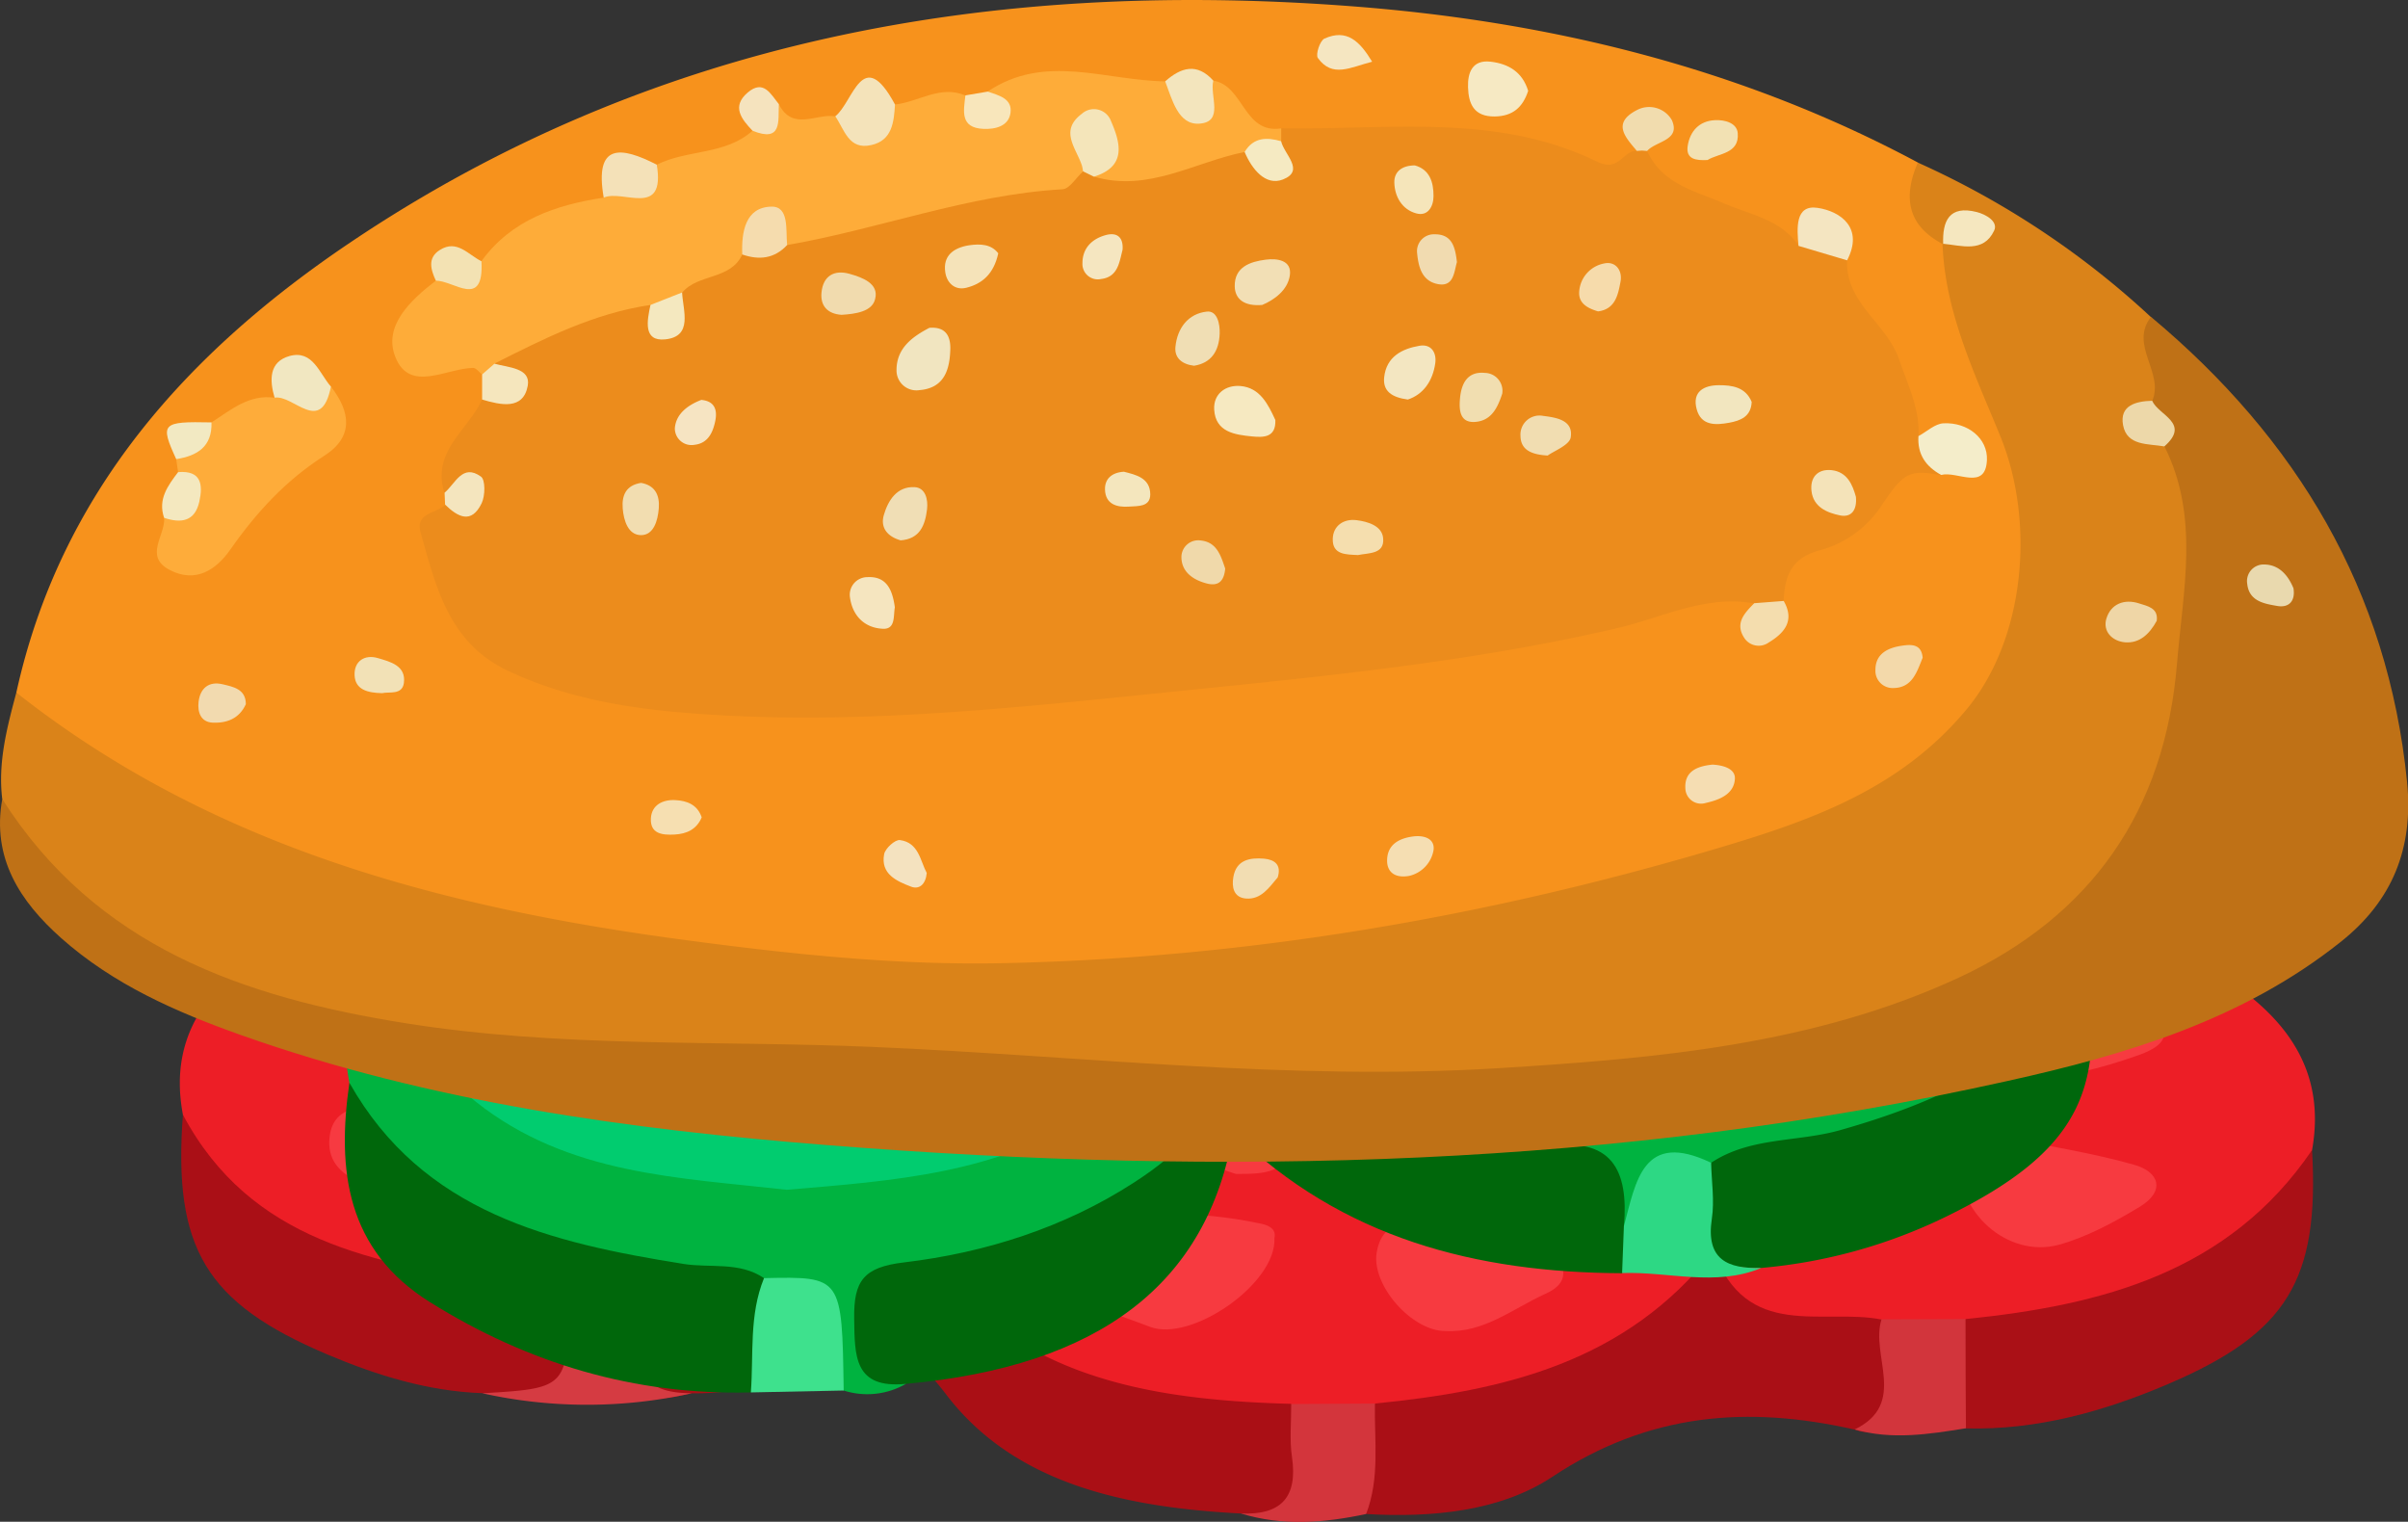 <svg xmlns="http://www.w3.org/2000/svg" viewBox="0 0 470.14 297.08"><rect x="0" y="0" width="470.14" height="297.08" fill="#333333" stroke="none"/><defs><style>.cls-1{fill:#ed1e26;}.cls-2{fill:#aa0f15;}.cls-3{fill:#aa0f16;}.cls-4{fill:#aa1016;}.cls-5{fill:#d3353c;}.cls-6{fill:#d2353c;}.cls-7{fill:#d53b42;}.cls-8{fill:#f73a40;}.cls-9{fill:#f73a41;}.cls-10{fill:#f63a3f;}.cls-11{fill:#00b340;}.cls-12{fill:#00670b;}.cls-13{fill:#00670c;}.cls-14{fill:#2dd884;}.cls-15{fill:#3ee18d;}.cls-16{fill:#01cc6f;}.cls-17{fill:#5fcc8f;}.cls-18{fill:#6fcc96;}.cls-19{fill:#5fcb87;}.cls-20{fill:#f7921c;}.cls-21{fill:#da8319;}.cls-22{fill:#bf7116;}.cls-23{fill:#ec8c1c;}.cls-24{fill:#feac39;}.cls-25{fill:#feac3a;}.cls-26{fill:#f4e3ba;}.cls-27{fill:#f4edca;}.cls-28{fill:#f6e9c3;}.cls-29{fill:#f4e1b8;}.cls-30{fill:#f1e7c1;}.cls-31{fill:#f4e5c1;}.cls-32{fill:#f3e5bd;}.cls-33{fill:#f2e1b3;}.cls-34{fill:#f3d9aa;}.cls-35{fill:#f4ddae;}.cls-36{fill:#f3e2b3;}.cls-37{fill:#f2e1b6;}.cls-38{fill:#f1dcae;}.cls-39{fill:#f2daaf;}.cls-40{fill:#f5ddb2;}.cls-41{fill:#f2ddb2;}.cls-42{fill:#f8e6bb;}.cls-43{fill:#f4e2bf;}.cls-44{fill:#f5e6c1;}.cls-45{fill:#f5deb2;}.cls-46{fill:#f4e8bf;}.cls-47{fill:#f6dfb1;}.cls-48{fill:#f5e3be;}.cls-49{fill:#f2e9c2;}.cls-50{fill:#f4e5be;}.cls-51{fill:#f5e6bd;}.cls-52{fill:#edd8a9;}.cls-53{fill:#efd6a6;}.cls-54{fill:#f5e7bf;}.cls-55{fill:#e9d9ae;}.cls-56{fill:#f1e5c0;}.cls-57{fill:#f4e5ba;}.cls-58{fill:#f6e9c1;}.cls-59{fill:#f3e6c1;}.cls-60{fill:#f2dfb5;}.cls-61{fill:#f2e6bf;}.cls-62{fill:#f5dcae;}.cls-63{fill:#f5e3b9;}.cls-64{fill:#f1dbae;}.cls-65{fill:#f0deb4;}.cls-66{fill:#f0deb5;}.cls-67{fill:#f5e5bf;}.cls-68{fill:#f1deb0;}.cls-69{fill:#f4e3b9;}.cls-70{fill:#f1ddb1;}.cls-71{fill:#f2ddb0;}.cls-72{fill:#f5e5ba;}.cls-73{fill:#f1dbb0;}.cls-74{fill:#f6dbab;}.cls-75{fill:#f5eac2;}.cls-76{fill:#f5deae;}.cls-77{fill:#f5e6c0;}.cls-78{fill:#f4e6bd;}.cls-79{fill:#f0d9aa;}.cls-80{fill:#f6e4c2;}</style></defs><title>Asset 16</title><g id="Layer_2" data-name="Layer 2"><g id="Layer_1-2" data-name="Layer 1"><g id="top"><path class="cls-1" d="M35.71,217.61c-2.69-14.24,3.89-24,15.08-31.73C82,164.46,146,164,177.54,185.09c3.85,2.58,8.66,5.41,10.32,9.28,5.08,11.91,11.43,10.44,21.81,6.15,26.48-10.93,54.23-10.74,81.81-4,5.91,1.44,9.79.68,14.73-2.92,32.44-23.65,96.46-24.34,129.44-1.8,11.5,7.85,18.39,18,15.76,32.71-7.1,21.94-26.91,26.59-45.31,32.6A81.1,81.1,0,0,1,383,260.64c-5,.19-10.06.17-15.09.08a102.76,102.76,0,0,1-23.25-2.23c-5.24-1-9.87-2.53-10.56-9.48-18,20.76-41.38,25.7-65.84,28.13-5,.2-10,.13-15,0-29.5-.13-56.69-5.94-75.88-31.17-3-4-6.53-3.08-10.4-1.36-13,5.77-26.64,8.63-40.74,9.7-5.33-.54-10.63,1.28-16,.34-13.16-.91-26.27-2.33-38.86-6.48C55.42,242.91,39.8,236.93,35.71,217.61Z"/><path class="cls-2" d="M125.27,252.79c15.9-4.58,33-5.25,47.56-14.28,2-1.25,3.49-.45,4.71,1.55,17.12,28.22,44.86,33.21,74.52,34,2.49,2.64,3.29,5.9,3.49,9.41.58,10.28-2.35,12.93-13.3,12-21.92-1.17-44-5.47-57.55-23.28-8.65-11.34-14.2-11-24.8-5.74A55.27,55.27,0,0,1,135.09,272c-4.09.79-8.82,2.4-11.31-2.2C120.71,264.13,120.58,258.09,125.27,252.79Z"/><path class="cls-3" d="M268.44,274c25.25-2.48,49.15-8.08,66.13-29.82,6.38,17.67,21.26,11.15,32.78,13.42,4.15,4.84,4,10.48,2.76,16.17-.91,4.06-3,7.12-8,5.32-20.9-4.74-40.21-3.27-59.05,9.23-10.17,6.74-23.56,8-36.33,7.25C264,288.08,264.69,280.91,268.44,274Z"/><path class="cls-3" d="M35.71,217.61c13.24,24.9,37.54,28.94,61.93,32.84,4.47.72,9.46-1.52,13.41,2.3,4.19,5.41,5.1,11.91,1.19,17-4.56,5.92-11.84,2.7-18.07,2.23-10.62-.38-20.61-3.48-30.26-7.56C40.11,254.34,33.78,243.63,35.71,217.61Z"/><path class="cls-4" d="M383.75,257.51c26.61-2.69,51.41-9.1,67.66-33,1.44,25.37-4.85,35.76-28.14,45.7-12.57,5.36-25.58,9-39.44,8.65C379.16,271.74,379,264.63,383.75,257.51Z"/><path class="cls-5" d="M268.44,274c-.13,7.22,1,14.55-1.72,21.57-8.16,1.74-16.32,2.4-24.47-.11,7.79.36,11.15-3.08,10-11-.51-3.39-.13-6.9-.15-10.36Z"/><path class="cls-6" d="M383.75,257.51q0,10.67.08,21.32c-7.23,1.17-14.46,2.31-21.72.23,10.42-5.05,3-14.45,5.24-21.49Z"/><path class="cls-7" d="M94.17,272c16.74-1,16.74-1,16.88-19.22,4.73,1.55,9.49-5.12,14.21,0,1.82,7.15-6,19.23,9.83,19.21A94.3,94.3,0,0,1,94.17,272Z"/><path class="cls-8" d="M248.82,241.7c.46,8.87-16.27,20.41-24.31,17.32-6.17-2.37-12.67-4-16.94-9.7-2.36-3.13-3.95-6.21,1.13-8.25,12.28-4.94,24.87-4.85,37.59-2.16C247.93,239.26,249.2,240.06,248.82,241.7Z"/><path class="cls-9" d="M92,215.25c4.2,1.19,12.34-3.35,14.84,2.18,2.13,4.72-5.19,9.58-7.88,14.63-3,5.56-7.14,7.95-13.48,4.71A74.84,74.84,0,0,0,73.56,232c-5.25-1.63-10-4.09-9.18-10.25s6.89-5.63,11.1-6.33C80.42,214.62,85.61,215.25,92,215.25Z"/><path class="cls-8" d="M241.3,229.18c-7.22-2.47-16-4.67-23.91-8.47-5.92-2.82-6.49-7.24.51-10.78,6.72-3.4,14.07-4.2,21.22-5.51,5.13-.94,13,11.15,12.66,18.52C251.49,229,247.12,229.2,241.3,229.18Z"/><path class="cls-8" d="M394.21,210.45c-3.68-1.17-10.18,2.78-11.9-3.17-1.77-6.13,1.66-12.33,5.23-17.41,3.85-5.49,8.37-1.2,12.53.38,6.2,2.37,12.68,4.19,18.46,7.31,4.79,2.59,6.14,5.94-1,8.43C409.79,208.69,403.32,210.45,394.21,210.45Z"/><path class="cls-8" d="M356.79,210c-10.64,2-17.53-2.9-24.64-6.69-6.71-3.57-4.46-6.82.93-9.72A45.06,45.06,0,0,1,355.31,188c9.51.37,10.36,10.94,11.12,17.7C367.39,214.17,358.66,208.11,356.79,210Z"/><path class="cls-8" d="M280.37,226.91c-3.84-1.17-10.79,2.83-12.89-2.73-1.71-4.51.23-10.81,3.9-15.1,4.2-4.92,9.84-3.69,15.23-2.42a9.25,9.25,0,0,1,3.19,1.46c5.32,3.73,17.28,2.28,15.18,11.06-1.82,7.61-12.46,7.45-20.27,7.72C283.54,227,282.36,226.91,280.37,226.91Z"/><path class="cls-10" d="M98.37,205.58c-2.57-.82-7.35-2.3-12.1-3.89-5.76-1.93-14.21-3-13.64-10.06.42-5.31,8.77-7,14.1-8.45,6-1.6,13.26-3.7,17.44,4.21,1.27,2.4,2.54,4.81,3.7,7.27C112.44,204.36,111.17,206.32,98.37,205.58Z"/><path class="cls-8" d="M139.51,203.51c-3.93-2.06-9.89,4-13.31-1.51-3.19-5.14.16-10.36,2.57-15.3,1.85-3.78,4.85-5.33,8.5-4.25,7.4,2.17,14.94,4.29,21.82,7.65s6.8,7.33-.71,11C152.39,203.93,146.28,203.13,139.51,203.51Z"/><path class="cls-8" d="M391.7,222.06c8.35,1.73,16.78,3,24.94,5.32,5.05,1.41,6.12,5.2,1.13,8.21S407.53,241.45,402,243c-10.05,2.73-20.26-6.48-19.37-16.92C383.2,219.41,388.63,223.45,391.7,222.06Z"/><path class="cls-8" d="M136.93,217.52c4.83-.07,9,.12,13.19,1.63,4.87,1.74,12.89.69,13,7,.08,5.52-7.65,7.2-12.59,8.94-7.12,2.51-14.91,5.91-20.24-3.9-2.08-3.83-5.18-7.92-3.49-11.72C128.58,215.39,133.82,218.25,136.93,217.52Z"/><path class="cls-8" d="M282.19,259.85c-6.58,0-14.49-9-13.4-15.37.61-3.59,2.77-5.92,6.41-5.31,8.41,1.39,16.77,3.11,25.08,5,2.07.47,4.82,1.32,4.94,4.22.08,2.18-1.74,3.41-3.53,4.21C295.36,255.47,289.73,260.26,282.19,259.85Z"/><path class="cls-8" d="M345.86,219.52c6,2.24,14.16-.36,17.89,6.44,1.75,3.19-13,19.18-16.54,18.92-12.7-.95-10.56-11.72-11.61-19.23C334.59,218.55,341.61,220.61,345.86,219.52Z"/><path class="cls-11" d="M176.87,270.16a15.11,15.11,0,0,1-12.15,1.3,9,9,0,0,1-3.17-7.72c.41-8.8-4.7-11.4-12.29-11.5C131.75,250,114,248.75,97.73,241c-13.26-6.33-26.91-12.53-29.51-29.61-2.89-14.78,3.69-25,15.33-33.27,38.81-27.53,109.2-23.45,151.81,9.39-.83-20,10.8-31.58,27.14-38.6,40.38-17.35,81-17.48,121.09,1.12,17,7.9,27.79,20.45,24.11,41-4.45,14.95-17.11,21-29.76,26.48-13.49,5.82-27.9,8.74-42.44,10.74-6.38,0-12.05,1-14.35,8.35-.7,2.23-2.43,4.4-5.45,2.27-2.23-7.42-6.08-11-14.9-12.06-22.85-2.65-44.26-9.92-62.24-29.09,4.41,24.18-9.85,33.95-26.71,41.75a148.49,148.49,0,0,1-27.53,9.08C167.87,252.54,166.28,257.13,176.87,270.16Z"/><path class="cls-12" d="M176.87,270.16c-10.15,1-10-5.43-10.1-12.78s1.85-10,9.72-10.93c15.91-1.89,31.31-6.81,44.86-15.56,9.64-6.22,18-14,14.35-27.8-.82-3.06-.12-6.52-.12-13.57,16.32,20.26,35.95,28.66,57.67,33,2.86.57,5.89,1.81,8.61,1.36,12.79-2.11,16.17,4.48,15.19,15.55,2.53,3.14,2.47,6.19-.35,9.13-28.46-.13-54.62-6.76-75.92-27.52C235.77,250.68,214.62,266.75,176.87,270.16Z"/><path class="cls-12" d="M68.22,211.38c14.33,25.39,39.36,31.22,65.17,35.36,5.28.85,10.92-.5,15.78,2.78,3.56,8,2.31,15.34-2.57,22.31-22.7.58-43.51-5.66-62.65-17.62C67.68,244.05,65.73,228.5,68.22,211.38Z"/><path class="cls-13" d="M334.08,227c7.64-5.08,16.83-4,25.16-6.36,18.92-5.36,36.26-13.24,48.46-29.57,2.74,21.53-1.52,33.64-27.65,46.4a102.44,102.44,0,0,1-36.19,10.06C330.57,247.76,327.87,242.08,334.08,227Z"/><path class="cls-14" d="M334.08,227c.08,3.65.68,7.38.14,10.93-1.2,8,3.09,9.79,9.66,9.6-8.94,3.73-18.13.67-27.18,1,.12-3.05.23-6.09.35-9.13C319.39,230.67,320.74,220.61,334.08,227Z"/><path class="cls-15" d="M146.6,271.83c.55-7.47-.37-15.12,2.57-22.31,15.23-.33,15.23-.33,15.55,21.94Z"/><path class="cls-16" d="M153.59,232.27c-21.21-2.39-42.73-2.94-60.64-17.15-11.82-9.36-11.4-17.23,2.18-24.56,27.74-15,57-18.45,87.56-10.71,10.55,2.67,21.21,5,30.39,11.43,13.08,9.18,13.36,16.92-.43,26.08C194.85,229.18,174.17,230.54,153.59,232.27Z"/><path class="cls-16" d="M321.3,209.39c-19.2-2.45-38.25-2.79-55.11-13.09s-17.28-22,.5-30.44c38.37-18.12,77.14-18.37,115,2.26,11.52,6.28,11.38,17,.43,25C363.76,206.51,342.05,206.76,321.3,209.39Z"/><path class="cls-17" d="M120.61,202.1a5.23,5.23,0,0,1-5.49,4.12c-3-.12-5.94-1.7-5.27-5.2.48-2.54,3.41-3.53,5.87-3.17C118,198.19,120.64,198.93,120.61,202.1Z"/><path class="cls-18" d="M283.5,183.07c-3.05.08-4.56-1.13-4.55-3.52a4.84,4.84,0,0,1,4.28-5.11,3.87,3.87,0,0,1,4.62,4.3C287.74,181.56,285.57,182.82,283.5,183.07Z"/><path class="cls-19" d="M315.71,197.43c-1,2.42-2.7,4-5.53,3.67-1.87-.2-3.2-1.46-2.69-3.14a5.13,5.13,0,0,1,5.52-3.72C314.93,194.34,315.71,195.61,315.71,197.43Z"/><g id="top-bread"><path class="cls-20" d="M3.19,135.2c8.58-39,33.34-66.42,65.15-87.83C127.22,7.73,193.2-4,262.82,1.14,301.93,4,339.58,13.06,374.47,31.74c1.17,5.67,2.36,11.32,6,16.08a19.44,19.44,0,0,1,1.38,3.26c5.68,12.56,8.71,26,14,38.78,9.36,22.65-4.87,54-29.7,67.9-9.13,5.12-19.19,7.5-29,10.52-50.43,15.45-102,24.6-154.73,22.66-42.78-1.57-85.12-6.62-125.65-22.88-15.39-6.18-30.28-12.4-43.79-21.92C8.79,143.22,5,140.09,3.19,135.2Z"/><path class="cls-21" d="M3.19,135.2c38.21,30.18,83.25,42,130.31,48.28,20.71,2.77,41.48,5,62.42,4.55,47.33-1,93.49-8.85,138.89-22.27,18.6-5.5,36-11.58,49-27.1,11.63-13.82,13.56-36.75,6.75-53.46-4.86-11.94-10.83-24.12-11.3-37.62.58-.86,2-.75,2.3-1.91-.76.64-1.51,1.29-2.2,2-7-3.64-7.83-9.21-4.92-15.93a167.71,167.71,0,0,1,45.47,30.12C421.33,67,424,72,421.58,77.46c-6.72,6.53,2,7.46,4,10.85,12.76,36.3-1.56,89-42.11,106-29.36,12.32-60.57,15.92-91.91,17.55C232.66,215,174.09,206,115.17,206.72c-28.51.33-57.09-4.68-83.53-17.58C16.87,181.92,5.85,171.75.44,156-.44,148.83,1.38,142,3.19,135.2Z"/><path class="cls-22" d="M.44,156c18.37,28.85,47,38.7,78.82,43.77,30.3,4.82,60.74,3.31,91.13,4.61,40.68,1.73,81.3,6.67,122.06,4.16,30.67-1.89,61.57-4.51,90-17.69,25.81-12,40.24-32.49,42.59-61.32,1.17-14.31,4.46-28.6-2.45-42.38-.64-3-3.49-5.43-2.38-8.91,2.37-5.5-4.55-10.85-.25-16.38,28.45,23.78,46.26,53.35,50,90.81,1.28,12.92-2.85,23.2-13,31.24-19.1,15.2-41.86,22-65,27.12C315.88,228,238.87,229.69,161.55,223.56,122.66,220.48,84.08,215.2,47,202.05c-12.67-4.5-24.9-9.88-35.07-18.93C3.93,176-1.64,167.55.44,156Z"/><path class="cls-23" d="M321.58,29.47c3,6.56,9.43,7.81,15.27,10.34,5,2.15,10.91,3.06,14.29,8.15,3.95-1.67,7.12-.73,9.49,2.86-.36,8.36,7.75,12.28,10.16,19.37,1.67,4.94,4.07,9.55,3.77,15,2.66,1.84,5,3.86,4.44,7.58-6.41-1.19-7.36-.5-12,6.45a21,21,0,0,1-11.88,8.26c-5.52,1.54-6.69,5.14-6.87,9.89a4.67,4.67,0,0,1-5.75.44c-9.5-1.74-18.06,2.8-26.79,4.83-30.1,7-60.65,9.72-91.25,12.86-27.33,2.8-54.62,5.6-82.08,4.22-14.74-.75-29.53-2.3-43.27-8.8-11.53-5.46-14-16.41-17-27-1.08-3.78,3.05-3.68,4.8-5.34,1.07-.22,2.54-.2,2-1.86-.18-.56-1.34-.58-2.13-.46-2.59-8.1,4.57-12.27,7.33-18.21,5.25-1.92,2-5.68,1.9-8.76,8.78-6.25,18-11.3,29.23-11.06,3.25,2.88,5.55,2.62,6.51-2,3-4.49,8.23-5.25,12.54-7.56,3.17-1.21,6.41-2.2,9.68-3.11C172.4,39.78,191.3,36.27,210.24,33a14.91,14.91,0,0,1,3.32-.39c9.91,1,18.82-4.19,28.5-4.57,2.16-1.47,5.09,6.12,6.8-.61a5.78,5.78,0,0,1,1.3-2.38c20.75.34,42-3.07,61.62,6.5,4.35,2.13,5-2.08,7.72-2.11A1.45,1.45,0,0,1,321.58,29.47Z"/><path class="cls-24" d="M211.46,33.45c-1.34,1.21-2.62,3.41-4,3.5C189,38,171.69,44.71,153.68,47.84c-4.16-5.29-6.22-.6-8.76,1.84-2.28,5-8.6,3.71-11.72,7.42-1.65,1.85-3.42,3.39-6.17,2.43-11,1.6-20.74,6.53-30.49,11.45.36,2-.23,3-2.41,2.12-.59-.45-1.18-1.29-1.77-1.28-5.29.1-12.37,4.93-15.17-2.12-2.41-6.07,2.93-11.08,7.88-14.89,2.47-2.43,6.32-1.63,8.9-3.8,5.9-8.12,14.54-11,23.91-12.43,2.91-3,8.06-2.42,10.35-6.43,6-3,13.37-1.86,18.69-6.63,4.54,1.07,2.45-4.43,5.14-5.19,2.7,5.35,7.31,1.78,11,2.37,4.41,1.91,8.33,1.31,11.66-2.3,4.6-.47,8.82-3.86,13.75-1.77,1,.91,2,2.32,3.54,1.94,1.28-.32,1-1.65.82-2.69,11.15-7.56,23.05-2.13,34.64-2,3.17,2.16,6.32,3.5,9.4-.14,6,.94,5.88,10.44,13.27,9.33,0,.83,0,1.67,0,2.5-1.88,2.39-4.55,2.09-7.13,2.1-9.75,1.94-18.82,7.93-29.4,4.82.59-2.34,1.95-4.63.46-7.27C211.84,28.81,213.53,32,211.46,33.45Z"/><path class="cls-25" d="M34.77,92.17c-.12-.85-.25-1.69-.37-2.53,1.16-3.49,4.8-4.6,6.89-7.18,3.79-2.43,7.31-5.52,12.32-4.82,3.36-2.24,7.51-.55,11-2.17,3.83,4.91,4.5,9.8-1.28,13.49C55.8,93.77,50,100.09,44.94,107.33c-2.74,3.9-6.73,6.6-11.82,3.93s-.78-6.76-1.08-10.17C35.44,98.88,36.83,96.05,34.77,92.17Z"/><path class="cls-26" d="M174.74,20.4c-.21,3.42-.54,7-4.6,7.91-4.44,1.05-5.26-3-7.06-5.61C166.58,20,168.38,8.6,174.74,20.4Z"/><path class="cls-27" d="M379,92.72c-3-1.65-4.67-4-4.44-7.58,1.62-.87,3.21-2.41,4.87-2.5,4.83-.24,8.67,3,8.5,7.14C387.68,95.91,382.13,91.9,379,92.72Z"/><path class="cls-28" d="M298.36,17.74c-1.05,3.21-3,4.94-6.51,5-4.09.05-5.13-2.47-5.23-5.7-.09-2.84.82-5.4,4.38-5S297.26,14.1,298.36,17.74Z"/><path class="cls-29" d="M128.23,32.15c1.74,10.51-6.61,4.76-10.36,6.43C116,27.87,121.22,28.56,128.23,32.15Z"/><path class="cls-30" d="M64.61,75.47c-1.92,9.64-7.33,1.51-11,2.17-1-3.43-1.11-7,2.92-8.14C61.08,68.26,62.32,72.87,64.61,75.47Z"/><path class="cls-31" d="M360.63,50.82,351.14,48c-.29-3.34-.74-8.1,3.74-7.42S363.93,44.49,360.63,50.82Z"/><path class="cls-32" d="M236.89,15.74c-.75,3,2.17,8.08-2.75,8.4-4.13.27-5.29-4.73-6.65-8.26C230.58,13.15,233.7,12.2,236.89,15.74Z"/><path class="cls-33" d="M333.38,31.24c-2.26.12-4.28-.14-3.87-2.78.45-2.82,2.21-4.83,5.28-5,2-.11,4.34.56,4.49,2.55C339.6,30.05,335.56,29.89,333.38,31.24Z"/><path class="cls-34" d="M375.38,128.41c-1.13,2.75-2,5.87-5.72,5.91a3.36,3.36,0,0,1-3.5-3.54c0-3.21,2.5-4.34,5.22-4.73C373.16,125.79,375.16,125.7,375.38,128.41Z"/><path class="cls-35" d="M342.5,117.76l5.75-.44c2.22,3.86.13,6.27-2.94,8.12a3.36,3.36,0,0,1-4.82-1C338.69,121.58,340.68,119.63,342.5,117.76Z"/><path class="cls-36" d="M94,51c.52,9.45-5.43,3.73-8.9,3.8-1-2.17-1.69-4.45.78-6C89.22,46.68,91.4,49.72,94,51Z"/><path class="cls-37" d="M74.61,135.32c-2.87-.06-5.25-.69-5.38-3.48s2-4.12,4.53-3.37c2.36.7,5.58,1.45,5.09,4.9C78.5,135.74,75.92,135,74.61,135.32Z"/><path class="cls-38" d="M321.58,29.47l-1-.08-1,.07c-2.21-2.64-4.9-5.39-.07-7.93a5.12,5.12,0,0,1,6.89,1.89C328.21,27.44,323.33,27.51,321.58,29.47Z"/><path class="cls-39" d="M48,137.47c-1.31,2.88-3.78,3.72-6.46,3.61-2.35-.1-3-2.06-2.77-4.06.31-2.66,2-4.07,4.67-3.44C45.5,134.07,48,134.5,48,137.47Z"/><path class="cls-40" d="M334.35,149.27c2,.11,4.47.74,4.37,2.76-.15,3-3,4.12-5.67,4.72a3.07,3.07,0,0,1-4-2.87C328.86,150.5,331.48,149.56,334.35,149.27Z"/><path class="cls-41" d="M249.46,171.29c-1.7,2-3.24,4.37-6.22,4.12-2.43-.21-2.77-2.3-2.44-4.19.57-3.34,3.18-3.83,6-3.59C248.87,167.82,250.23,168.83,249.46,171.29Z"/><path class="cls-42" d="M192.85,17.88c2.12.74,4.83,1.34,4.44,4.16-.36,2.62-3,3.22-5.28,3.12-4.63-.2-3.87-3.53-3.52-6.54Z"/><path class="cls-43" d="M180.94,170.43c-.21,2.22-1.46,3.27-3.05,2.67-2.84-1.08-6-2.48-5.27-6.34.2-1.13,2.15-2.89,3.08-2.76C179.4,164.49,179.68,168.1,180.94,170.43Z"/><path class="cls-44" d="M267.9,12.05c-4.25,1.08-7.76,3.22-10.6-.73-.48-.67.41-3.4,1.29-3.79C262.94,5.59,265.45,8,267.9,12.05Z"/><path class="cls-45" d="M275.1,171c-2.85.49-4.24-.84-4.28-2.88-.05-3.19,2.27-4.47,5.12-4.83,2.05-.26,4.22.39,3.95,2.65A6.24,6.24,0,0,1,275.1,171Z"/><path class="cls-46" d="M34.77,92.17c4.55-.38,4.88,2.44,4.15,5.75-.87,3.91-3.58,4.28-6.88,3.17C30.79,97.45,32.78,94.81,34.77,92.17Z"/><path class="cls-47" d="M137,159.57c-1,2.36-2.93,3.22-5.28,3.35s-4.81-.1-4.64-3.17c.15-2.6,2.3-3.68,4.76-3.55C134.09,156.31,136.16,157.06,137,159.57Z"/><path class="cls-48" d="M152.06,20.33c-.16,3.28.71,7.56-5.14,5.19-2.14-2.27-4.16-4.72-.92-7.47C149.08,15.45,150.48,18.37,152.06,20.33Z"/><path class="cls-49" d="M41.29,82.46c.15,4.74-2.77,6.53-6.89,7.17C31.2,82.63,31.56,82.26,41.29,82.46Z"/><path class="cls-50" d="M86.8,96.19c2.11-1.77,3.48-5.75,7.1-3.15.89.63.84,3.74.14,5.2-2,4.13-4.64,2.71-7.14.27C86.87,97.74,86.84,97,86.8,96.19Z"/><path class="cls-51" d="M94.13,73.1,96.54,71c2.7.76,7.13.83,6.5,4.3-.88,4.81-5.28,3.77-8.91,2.7Z"/><path class="cls-52" d="M420.19,78.24c1.24,2.85,7.57,4.34,2.38,8.91-3.14-.56-7.29-.05-8.06-4.14C413.79,79.15,417,78.32,420.19,78.24Z"/><path class="cls-53" d="M421.08,121.2c-1.4,2.56-3.35,4.45-6.23,4.19-2.48-.23-4.36-2.16-3.59-4.65.87-2.84,3.48-3.88,6.38-2.94C419.23,118.32,421.43,118.66,421.08,121.2Z"/><path class="cls-54" d="M379.39,47.67c-.18-4.55,1.18-7.63,6.54-6.28,1.77.45,4.25,1.84,3.41,3.63-2.09,4.43-6.36,2.9-10,2.56Z"/><path class="cls-55" d="M447.78,114.84c.41,2.63-1,3.83-3.15,3.46-2.53-.44-5.52-.9-5.88-4.33a3.24,3.24,0,0,1,3.31-3.77C445,110.23,446.74,112.34,447.78,114.84Z"/><path class="cls-56" d="M181.45,64c3.27-.27,4.15,1.72,4.09,4.16-.11,4-1.16,7.59-6,8a3.88,3.88,0,0,1-4.5-3.93C175.05,67.93,178.17,65.72,181.45,64Z"/><path class="cls-57" d="M211.46,33.45a9.91,9.91,0,0,0-.22-1.11c-1.08-3.37-4.47-6.79-.05-10.1a3.54,3.54,0,0,1,5.71,1.37c1.88,4.31,3.1,8.89-3.32,10.88Z"/><path class="cls-58" d="M249,82c.14,3.48-2.38,3.41-4.56,3.2-3.37-.33-7.12-.86-7.38-5.23-.18-3.09,2.23-4.85,5.13-4.61C246,75.69,247.59,78.93,249,82Z"/><path class="cls-59" d="M274.87,78c-3.17-.42-4.92-1.67-4.62-4.37.44-4,3.48-5.55,6.9-6.13,2.25-.39,3.37,1.3,3.07,3.43C279.72,74.41,277.88,77,274.87,78Z"/><path class="cls-60" d="M246.44,59.53c-3.44.3-5.3-1.08-5.37-3.59-.09-3.82,3-4.86,6.06-5.25,2.25-.29,5.13.11,4.7,3.07S248.67,58.6,246.44,59.53Z"/><path class="cls-61" d="M342,78.46c-.12,2.88-2.18,3.66-4.4,4.07-2.63.48-5.47.62-6.34-2.65-.93-3.45,1.46-4.68,4.35-4.68C338.17,75.19,340.81,75.57,342,78.46Z"/><path class="cls-62" d="M144.92,49.68c-.18-4.43.62-9.23,5.68-9.34,3.54-.08,2.79,4.6,3.08,7.5C151.19,50.51,148.21,50.82,144.92,49.68Z"/><path class="cls-63" d="M194.9,49.45c-.86,4-3.11,5.95-6.24,6.73-2.28.56-3.8-1-4.1-3-.5-3.26,1.6-4.8,4.6-5.29C191.45,47.55,193.54,47.68,194.9,49.45Z"/><path class="cls-64" d="M164.3,61.46c-2.72-.18-4.16-1.75-3.91-4.34.3-3.22,2.43-4.52,5.48-3.66,2.5.7,5.76,1.89,5,4.88C170.31,60.86,167,61.29,164.3,61.46Z"/><path class="cls-65" d="M233.13,71.4c-2.39-.28-3.84-1.55-3.64-3.66.35-3.67,2.48-6.52,6.15-6.91,2-.22,2.57,2.38,2.49,4.33C238,68.52,236.5,70.87,233.13,71.4Z"/><path class="cls-66" d="M175.84,105.49c-2.51-.72-4-2.41-3.29-4.91.83-2.87,2.55-5.64,6-5.48,2.12.1,2.67,2.36,2.45,4.3C180.63,102.52,179.61,105.21,175.84,105.49Z"/><path class="cls-67" d="M174.71,118.57c-.31,1.62.18,4.29-2.31,4.18-3.71-.16-6.07-2.66-6.48-6.38a3.44,3.44,0,0,1,3.42-3.7C173.18,112.45,174.26,115.27,174.71,118.57Z"/><path class="cls-68" d="M293.3,76.85c-.81,2.41-1.89,5.07-4.93,5.48-3.34.45-3.53-2.18-3.32-4.53.26-2.89,1.42-5.36,4.9-5A3.5,3.5,0,0,1,293.3,76.85Z"/><path class="cls-69" d="M362.35,97c.24,2.55-.87,4.07-3.09,3.62-2.54-.52-5.21-1.62-5.58-4.74-.32-2.67,1.19-4.36,3.89-4.1C360.66,92.11,361.7,94.64,362.35,97Z"/><path class="cls-70" d="M302.17,88.93c-3.18-.18-5.27-1.09-5.31-3.84a3.72,3.72,0,0,1,4.42-3.9c2.4.31,5.94.75,5.39,4.19C306.43,86.89,303.47,88,302.17,88.93Z"/><path class="cls-71" d="M125.16,94.27c2.75.48,3.67,2.42,3.46,5-.19,2.37-1,5.23-3.49,5.2s-3.36-2.83-3.55-5.22C121.37,96.66,122.26,94.72,125.16,94.27Z"/><path class="cls-72" d="M276.23,32.29c2.86.78,3.67,3.22,3.65,6,0,2-1.09,4-3.36,3.37-2.78-.75-4.22-3.27-4.29-6C272.17,33.5,273.73,32.3,276.23,32.29Z"/><path class="cls-73" d="M284.45,51.16c-.57,2-.62,4.93-3.78,4.29s-3.75-3.53-4-6.11a3.29,3.29,0,0,1,3.41-3.6C283.58,45.69,284.13,48.38,284.45,51.16Z"/><path class="cls-74" d="M312,60.79c-2-.6-3.81-1.54-3.68-3.79a6,6,0,0,1,4.94-5.58c2.15-.45,3.55,1.36,3.13,3.58C315.91,57.57,315.36,60.37,312,60.79Z"/><path class="cls-75" d="M243,29.67c1.73-2.89,4.31-2.91,7.13-2.1.56,2.56,4.74,5.74.35,7.47C247.07,36.36,244.41,33,243,29.67Z"/><path class="cls-76" d="M265.13,108.36c-2.25-.12-5,0-4.92-3.14.05-2.59,2.15-4,4.66-3.67,2.2.28,5,1.1,5.18,3.57C270.31,108.2,267.25,107.93,265.13,108.36Z"/><path class="cls-77" d="M219.17,48.76c-.64,2.47-.9,5.31-4.2,5.71a3,3,0,0,1-3.63-3.11c0-2.92,1.88-4.75,4.57-5.47C218.13,45.29,219.35,46.36,219.17,48.76Z"/><path class="cls-46" d="M127,59.53l6.17-2.43c.19,3.58,2.16,8.58-3.28,9.15C125.5,66.71,126.35,62.55,127,59.53Z"/><path class="cls-78" d="M219.42,92.09c2.32.59,5.13,1.19,5.16,4.41,0,2.52-2.45,2.27-4.16,2.4-2.4.18-4.6-.49-4.68-3.33C215.68,93.54,217,92.25,219.42,92.09Z"/><path class="cls-79" d="M239.21,111c-.2,2.19-1.11,3.54-3.55,2.92-2.74-.7-5-2.28-5-5.2a3.29,3.29,0,0,1,3.82-3.2C237.6,105.86,238.36,108.51,239.21,111Z"/><path class="cls-80" d="M136.92,78.07c2.57.23,3.15,1.9,2.75,4-.45,2.29-1.4,4.48-4.1,4.77a3.25,3.25,0,0,1-3.81-3.27C132,80.74,134.35,79.06,136.92,78.07Z"/></g></g></g></g></svg>